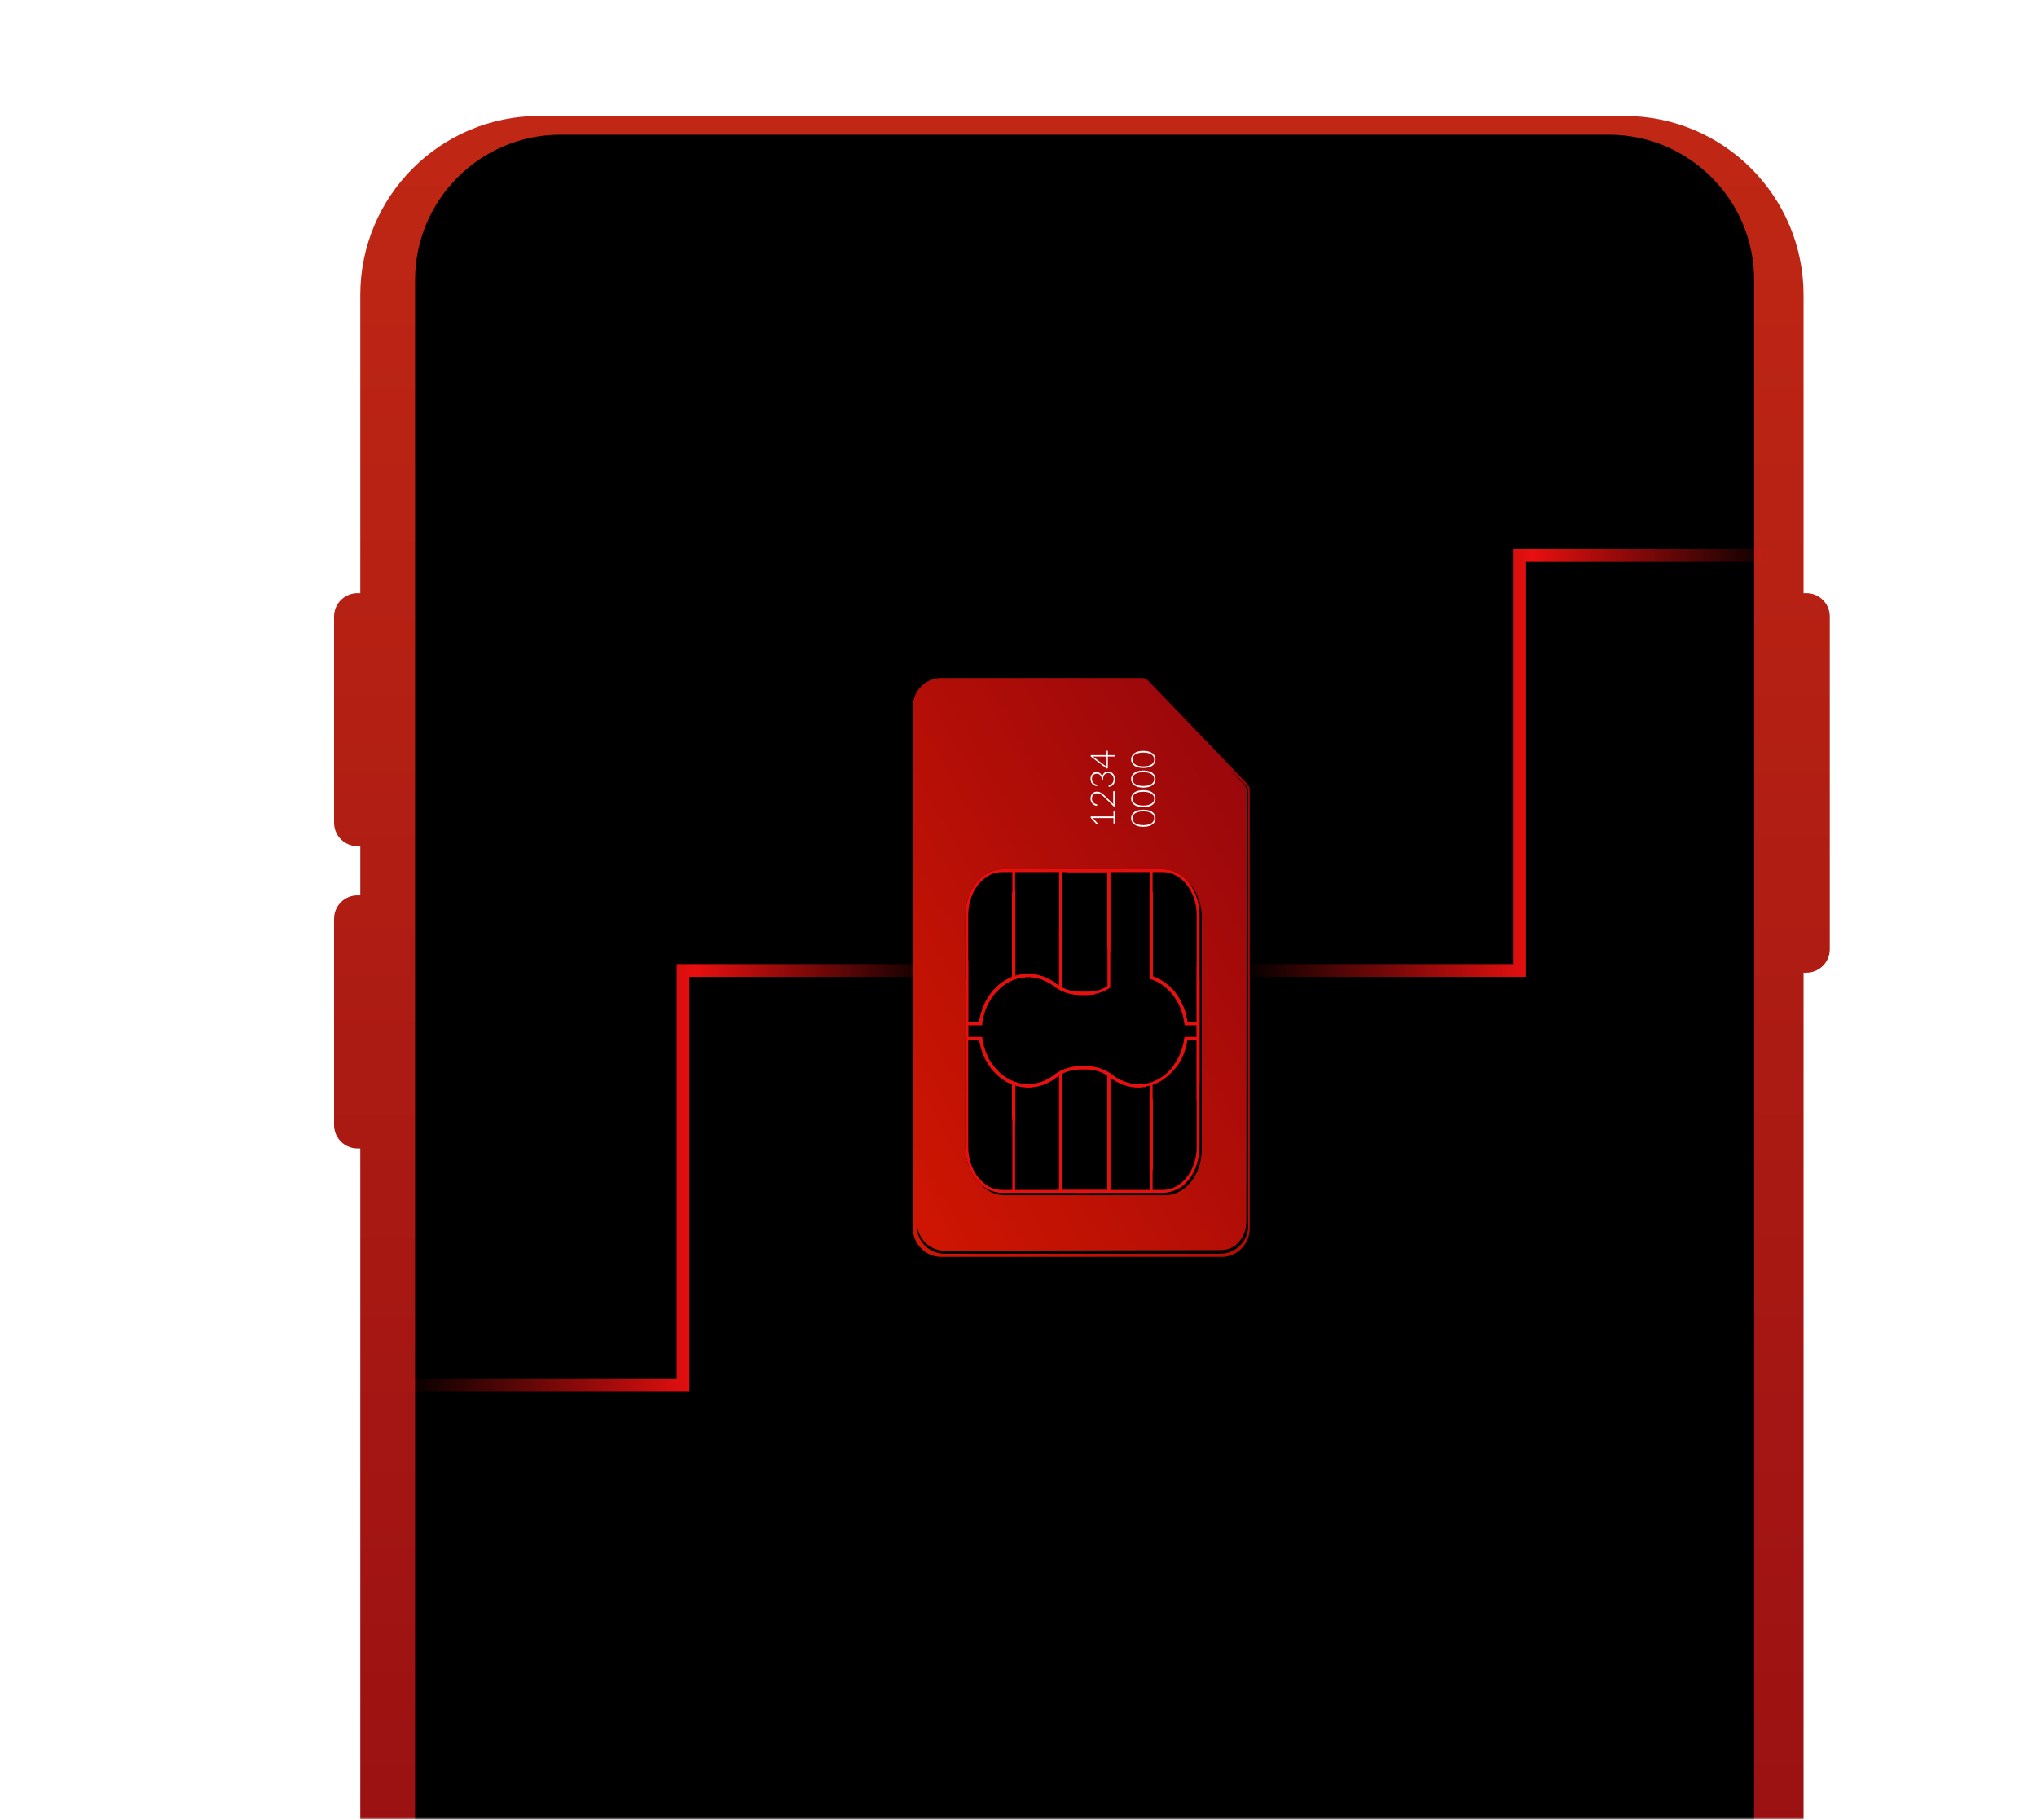 <svg width="319" height="285" viewBox="0 0 319 285" fill="none" xmlns="http://www.w3.org/2000/svg">
<mask id="mask0_55_3663" style="mask-type:alpha" maskUnits="userSpaceOnUse" x="0" y="0" width="319" height="285">
<rect width="319" height="285" fill="#D9D9D9"/>
</mask>
<g mask="url(#mask0_55_3663)">
<g filter="url(#filter0_d_55_3663)">
<path d="M282.889 88.906H282.444V42.205C282.444 26.72 269.891 14.167 254.406 14.167H84.459C68.975 14.167 56.422 26.72 56.422 42.205V88.906H55.977C53.955 88.906 52.316 90.544 52.316 92.567V124.871C52.316 126.894 53.955 128.532 55.977 128.532H56.422V136.237H55.977C53.955 136.237 52.316 137.875 52.316 139.898V172.202C52.316 174.225 53.955 175.863 55.977 175.863H56.422V402.636C56.422 418.121 68.975 430.674 84.459 430.674H254.406C269.891 430.674 282.444 418.121 282.444 402.636V148.345H282.889C284.912 148.345 286.55 146.707 286.55 144.684V92.567C286.55 90.544 284.912 88.906 282.889 88.906Z" fill="url(#paint0_linear_55_3663)"/>
</g>
<path d="M251.933 422.515H87.773C75.196 422.515 65 412.32 65 399.743V43.874C65 31.297 75.196 21.102 87.773 21.102H251.933C264.51 21.102 274.705 31.297 274.705 43.874V399.743C274.705 412.32 264.51 422.515 251.933 422.515Z" fill="black"/>
<path d="M63 217H106.975V152H148" stroke="url(#paint1_linear_55_3663)" stroke-width="2"/>
<path d="M194 152H237.975V87H279" stroke="url(#paint2_linear_55_3663)" stroke-width="2"/>
<path d="M196 123.721V123.739C196 123.372 195.858 123.019 195.604 122.755L180.122 106.64C179.854 106.361 179.484 106.203 179.098 106.203H178.811C179.198 106.203 179.567 106.361 179.835 106.64L195.317 122.755C195.571 123.019 195.713 123.372 195.713 123.739V192.414C195.713 194.729 193.948 196.632 191.691 196.852C191.641 196.854 191.591 196.855 191.54 196.855H147.421C144.958 196.855 142.961 194.859 142.961 192.396V110.645C142.961 108.51 144.46 106.726 146.463 106.288C146.522 106.275 146.581 106.264 146.641 106.253C146.894 106.209 147.155 106.185 147.421 106.185H153.475H179.098C179.484 106.185 179.854 106.343 180.122 106.622L195.604 122.737C195.858 123.002 196 123.353 196 123.721ZM143.554 191.982C143.554 194.402 145.509 196.364 147.92 196.364H191.115C193.527 196.364 195.482 194.402 195.482 191.982V123.934C195.482 123.612 195.357 123.301 195.135 123.07L192.741 120.569L194.925 123.025C195.128 123.254 195.241 123.55 195.241 123.856L195.185 191.255C195.185 193.674 193.599 195.799 191.223 195.799L147.942 195.892C145.313 195.874 143.554 193.674 143.554 191.255V191.982ZM153.397 185.299C154.42 186.478 155.784 187.2 157.28 187.2H158.885H159.33H166.229H166.675H173.792H174.236H180.42H180.864H182.471C185.635 187.2 188.21 183.972 188.21 180.004V163.262V162.818V160.913V160.468V143.727C188.21 141.423 187.341 139.368 185.994 138.05C184.972 136.872 183.609 136.151 182.113 136.151H180.508H180.063H173.878H173.433H169.517H166.316H165.873H158.973H158.528H156.922C153.758 136.151 151.184 139.379 151.184 143.346V160.088V160.533V162.438V162.882V179.624C151.184 181.926 152.051 183.981 153.397 185.299ZM187.517 182.045C186.906 184.495 185.227 186.344 183.18 186.695C185.194 186.218 186.839 184.418 187.517 182.045Z" fill="url(#paint3_linear_55_3663)"/>
<path d="M158.529 153.034L158.519 153.038L158.367 153.101L158.351 153.108L158.257 153.147L158.147 153.193C158.028 153.248 157.911 153.309 157.774 153.381L157.693 153.423L157.555 153.497C157.362 153.606 157.172 153.726 156.991 153.853L156.883 153.934C156.734 154.043 156.586 154.155 156.441 154.276L156.307 154.396C156.176 154.512 156.047 154.629 155.923 154.755L155.801 154.881C155.697 154.989 155.598 155.103 155.499 155.217L155.476 155.244L155.434 155.289L155.339 155.405C155.258 155.505 155.176 155.62 155.093 155.731L155.012 155.841L154.956 155.914L154.92 155.967L154.831 156.117C154.695 156.324 154.567 156.538 154.447 156.759C154.404 156.836 154.361 156.911 154.322 156.989C154.178 157.271 154.047 157.563 153.931 157.865C153.907 157.926 153.888 157.99 153.866 158.052C153.774 158.306 153.693 158.566 153.622 158.832C153.599 158.919 153.576 159.006 153.555 159.095C153.477 159.419 153.409 159.748 153.366 160.086H151.628V143.345C151.628 139.622 154.004 136.594 156.922 136.594H158.529V153.034ZM165.873 136.594V154.425C165.703 154.319 165.53 154.221 165.372 154.098C164.086 153.092 162.58 152.56 161.019 152.56H161.016H161.016L161.008 152.561C160.703 152.561 160.404 152.589 160.108 152.629C160.02 152.641 159.933 152.655 159.845 152.671C159.6 152.714 159.357 152.77 159.119 152.838L158.973 152.872V136.594H165.873ZM173.434 136.594V154.445C172.488 155.039 171.387 155.353 170.238 155.353H169.063C168.756 155.353 168.456 155.324 168.16 155.28C168.082 155.269 168.005 155.254 167.927 155.24C167.693 155.197 167.463 155.139 167.237 155.067C167.173 155.048 167.108 155.032 167.045 155.009C166.795 154.921 166.553 154.813 166.317 154.691V136.594H173.434ZM180.063 136.594V153.264V153.264L180.219 153.313C182.704 154.1 184.609 156.309 185.3 159.102C185.399 159.502 185.472 159.913 185.52 160.334L185.541 160.531H187.407V162.436H185.529H185.528L185.523 162.475L185.477 162.789L185.451 162.943L185.439 163.013C185.412 163.178 185.384 163.342 185.349 163.502L185.347 163.51C185.334 163.566 185.318 163.62 185.305 163.676C185.138 164.366 184.897 165.021 184.592 165.628L184.528 165.75C184.403 165.988 184.267 166.217 184.123 166.44C184.082 166.504 184.043 166.57 184 166.631C183.839 166.866 183.668 167.091 183.488 167.304C183.415 167.388 183.338 167.467 183.264 167.547C183.147 167.675 183.026 167.797 182.901 167.916C182.803 168.009 182.704 168.103 182.602 168.19C182.463 168.308 182.319 168.418 182.173 168.525C182.016 168.639 181.857 168.746 181.694 168.846C181.569 168.923 181.442 168.999 181.311 169.068C181.195 169.13 181.078 169.189 180.958 169.244C180.754 169.338 180.544 169.423 180.331 169.496L180.218 169.532C179.913 169.629 179.608 169.699 179.303 169.751L179.185 169.77C178.882 169.816 178.579 169.843 178.278 169.843C176.813 169.842 175.4 169.339 174.192 168.389L174.08 168.317C174.014 168.267 173.947 168.218 173.878 168.171V168.16L173.779 168.094L173.718 168.059L173.434 167.87V167.891C173.333 167.832 173.229 167.778 173.124 167.725C172.959 167.642 172.788 167.571 172.617 167.502C172.477 167.447 172.341 167.388 172.198 167.343C172.004 167.281 171.804 167.237 171.605 167.194C171.478 167.167 171.355 167.131 171.226 167.111C170.893 167.059 170.556 167.029 170.212 167.029H170.211H169.09C168.768 167.029 168.448 167.059 168.132 167.106C168.019 167.122 167.909 167.147 167.798 167.169C167.593 167.211 167.391 167.261 167.192 167.321C167.076 167.356 166.96 167.39 166.847 167.431C166.666 167.498 166.491 167.577 166.317 167.66V167.631L166.007 167.8L166.001 167.803L165.988 167.811L165.964 167.827L165.873 167.877V167.886C165.605 168.04 165.343 168.204 165.107 168.389C163.896 169.34 162.483 169.843 161.016 169.843L161.01 169.843C160.685 169.843 160.363 169.807 160.043 169.758C159.966 169.746 159.889 169.736 159.813 169.721C159.526 169.665 159.243 169.588 158.962 169.492C157.436 168.968 156.106 167.877 155.167 166.423C155.072 166.275 154.979 166.126 154.892 165.972C154.825 165.85 154.758 165.728 154.695 165.602C154.582 165.375 154.476 165.144 154.383 164.906C154.338 164.793 154.299 164.677 154.257 164.561C154.183 164.348 154.115 164.132 154.056 163.914C154.024 163.796 153.994 163.677 153.966 163.556C153.91 163.311 153.865 163.063 153.828 162.812C153.82 162.751 153.806 162.692 153.798 162.63L153.774 162.436H153.771H151.628V160.531H153.761H153.761L153.783 160.334L153.789 160.288C153.827 159.971 153.883 159.659 153.952 159.351C153.971 159.262 153.993 159.174 154.015 159.086C154.087 158.801 154.169 158.519 154.267 158.244L154.301 158.137C154.413 157.835 154.544 157.543 154.686 157.257C154.723 157.18 154.764 157.105 154.804 157.029C154.935 156.783 155.077 156.544 155.23 156.313C156.044 155.091 157.136 154.135 158.391 153.572L158.462 153.543C158.615 153.476 158.771 153.418 158.928 153.364C159.221 153.263 159.518 153.182 159.819 153.125C159.891 153.111 159.962 153.102 160.033 153.091C160.356 153.041 160.682 153.005 161.01 153.005L161.016 153.005C162.476 153.005 163.886 153.504 165.094 154.447C165.336 154.637 165.601 154.802 165.873 154.957V154.966L165.961 155.014L165.988 155.032L166.317 155.209V155.181C166.494 155.265 166.673 155.345 166.856 155.411C166.945 155.442 167.035 155.469 167.126 155.496C167.354 155.567 167.585 155.625 167.821 155.67C167.909 155.687 167.998 155.706 168.088 155.719C168.407 155.766 168.73 155.798 169.063 155.798H170.238H170.239C171.514 155.798 172.739 155.436 173.779 154.752L173.878 154.686V136.594H180.063ZM182.113 136.594C185.032 136.594 187.407 139.622 187.407 143.345V160.086H185.938C185.881 159.663 185.8 159.249 185.693 158.847C184.949 156.032 183.022 153.8 180.508 152.94V136.594H182.113ZM187.407 162.881V179.622C187.407 183.345 185.032 186.373 182.113 186.373H180.508V169.914C180.581 169.888 180.649 169.85 180.722 169.823C180.882 169.761 181.039 169.695 181.194 169.621C181.318 169.563 181.441 169.507 181.561 169.442C181.776 169.326 181.988 169.2 182.192 169.062C182.312 168.98 182.428 168.889 182.544 168.8C182.663 168.709 182.78 168.616 182.896 168.518C183.003 168.426 183.109 168.334 183.213 168.236C183.405 168.054 183.591 167.864 183.766 167.662C183.822 167.597 183.873 167.528 183.927 167.462C184.08 167.276 184.225 167.082 184.363 166.881C184.411 166.81 184.459 166.74 184.506 166.668C184.863 166.115 185.165 165.513 185.405 164.872L185.435 164.785C185.653 164.181 185.822 163.546 185.918 162.881H187.407ZM173.878 186.373V168.717L173.908 168.739C175.198 169.752 176.708 170.288 178.274 170.288H178.279H178.282C178.567 170.288 178.847 170.264 179.125 170.229L179.241 170.211C179.505 170.172 179.766 170.118 180.022 170.05L180.063 170.041V186.373H173.878ZM166.317 186.373V168.148C166.556 168.024 166.802 167.914 167.056 167.824C167.127 167.799 167.2 167.78 167.271 167.758C167.491 167.689 167.716 167.632 167.945 167.589C168.025 167.574 168.104 167.558 168.185 167.546C168.482 167.503 168.784 167.474 169.09 167.474H170.211C170.528 167.474 170.839 167.503 171.145 167.549C171.257 167.566 171.367 167.596 171.479 167.62C171.668 167.66 171.856 167.702 172.038 167.76C172.165 167.8 172.289 167.848 172.412 167.897C172.575 167.96 172.737 168.03 172.893 168.108C173.013 168.168 173.132 168.231 173.248 168.299C173.311 168.337 173.371 168.382 173.434 168.422V186.373H166.317ZM158.973 186.373V169.975C159.036 169.995 159.102 170.002 159.165 170.019C159.386 170.082 159.61 170.135 159.836 170.176C159.93 170.192 160.023 170.207 160.118 170.22C160.411 170.259 160.707 170.286 161.008 170.287L161.016 170.288H161.016H161.019C162.586 170.288 164.096 169.752 165.385 168.739C165.539 168.618 165.709 168.523 165.873 168.418V186.373H158.973ZM156.922 186.373C154.004 186.373 151.628 183.345 151.628 179.622V162.881H153.38C153.39 162.948 153.409 163.012 153.419 163.079C153.461 163.328 153.511 163.573 153.57 163.814C153.599 163.935 153.634 164.055 153.668 164.175C153.732 164.396 153.803 164.613 153.881 164.826C153.915 164.917 153.943 165.01 153.98 165.101C154.094 165.383 154.221 165.656 154.359 165.922C154.414 166.028 154.475 166.132 154.534 166.236C154.63 166.405 154.732 166.57 154.838 166.73C154.892 166.816 154.939 166.907 154.997 166.99C155.124 167.169 155.257 167.342 155.391 167.505L155.452 167.58C155.585 167.736 155.723 167.888 155.895 168.064L155.939 168.11C156.086 168.256 156.238 168.395 156.393 168.528L156.456 168.585C156.809 168.879 157.185 169.14 157.572 169.361C157.623 169.391 157.676 169.417 157.731 169.445L157.823 169.491C157.936 169.55 158.048 169.608 158.162 169.661C158.237 169.695 158.314 169.725 158.39 169.755L158.529 169.813V186.373H156.922ZM151.184 143.345V160.086V160.531V162.436V162.881V179.622C151.184 183.59 153.758 186.818 156.922 186.818H158.529H158.973H165.873H166.317H173.434H173.878H180.063H180.508H182.113C185.278 186.818 187.852 183.59 187.852 179.622V162.881V162.436V160.531V160.086V143.345C187.852 139.377 185.278 136.149 182.113 136.149H180.508H180.063H173.878H173.434H166.317H165.873H158.973H158.529H156.922C153.758 136.149 151.184 139.377 151.184 143.345Z" fill="#E80F0F"/>
<path d="M180.549 183.18H180.49V183.239H180.372V183.298H180.313V183.357H180.254V183.416H180.136V183.475H180.077V183.534H180.018V171.377H180.077V171.436H180.136V171.554H180.195V171.613H180.254V171.731H180.313V171.849H180.372V171.967H180.431V172.085H180.49V172.203H180.549V183.18ZM179.427 170.196H179.368V170.255H178.896V170.314H177.657V170.255H177.126V170.196H176.89V170.137H176.654V170.078H176.418V170.019H176.241V169.96H176.004V169.901H175.827V169.842H175.709V169.783H175.591V169.724H175.473V169.665H175.296V169.606H175.178V169.547H175.06V169.488H174.942V169.429H174.824V169.37H174.706V169.311H174.647V169.252H174.529V169.193H174.47V169.134H174.352V169.075H174.234V169.016H174.175V168.957H174.057V168.898H173.998V168.839H173.939V168.78H173.88V186.308H173.762V186.367H173.526V186.426H173.29V186.485H172.936V186.544H172.581V186.603H172.227V186.662H171.814V186.721H171.283V186.78H170.575V186.839H168.45V186.78H167.683V186.721H167.211V186.662H166.798V186.603H166.444V186.544H166.03V186.485H165.735V186.426H165.499V186.367H165.853V168.485H165.794V168.544H165.676V168.603H165.617V168.662H165.499V168.721H165.44V168.78H165.381V168.839H165.263V168.898H165.204V168.957H165.145V169.016H165.027V169.075H164.968V169.134H164.85V169.193H164.791V169.252H164.673V169.311H164.555V169.37H164.437V169.429H164.378V169.488H164.26V169.547H164.142V169.606H164.024V169.665H163.906V169.724H163.729V169.783H163.611V169.842H163.434V169.901H163.316V169.96H163.139V170.019H162.962V170.078H162.725V170.137H162.489V170.196H162.076V170.255H161.663V170.314H160.483V170.255H159.952V170.196H159.657V170.137H159.361V170.078H159.125V170.019H159.007V176.098H158.948V176.039H158.889V175.921H158.83V175.862H158.771V175.744H158.712V175.626H158.653V175.508H158.594V175.39H158.535V175.331H158.476V169.842H158.417V169.783H158.299V169.724H158.122V169.665H158.004V169.606H157.886V169.547H157.768V169.488H157.65V169.429H157.532V169.37H157.473V169.311H157.355V169.252H157.296V169.193H157.178V169.134H157.119V169.075H157.001V169.016H156.942V168.957H156.883V168.898H156.765V168.839H156.706V168.78H156.588V168.721H156.529V168.662H156.47V168.603H156.352V168.544H156.293V168.485H156.234V168.426H156.174V168.367H156.115V168.308H156.056V168.249H155.997V168.19H155.938V168.131H155.879V168.072H155.82V168.013H155.761V167.954H155.702V167.895H155.643V167.836H155.584V167.777H155.525V167.718H155.466V167.6H155.407V167.541H155.348V167.482H155.289V167.423H155.23V167.363H155.171V167.245H155.112V167.186H155.053V167.068H154.994V167.009H154.935V166.95H154.876V166.832H154.817V166.714H154.758V166.655H154.699V166.537H154.64V166.419H154.581V166.36H154.522V166.242H154.463V166.124H154.404V166.006H154.345V165.947H154.286V165.829H154.227V165.652H154.168V165.534H154.109V165.416H154.05V165.298H153.991V165.18H153.932V165.003H153.873V164.826H153.814V164.649H153.755V164.472H153.696V164.295H153.637V164.118H153.578V163.881H153.519V163.586H153.46V163.35H153.401V162.996H153.342V162.937H151.689V162.878H151.63V162.819H151.571V162.701H151.512V162.583H151.453V162.465H151.394V162.347H151.335V162.229H151.276V162.17H151.217V162.052H151.158V153.494H151.217V152.668H151.276V152.196H151.335V151.842H151.394V151.429H151.453V151.075H151.512V150.72H151.571V150.484H151.63V160.045H153.342V159.868H153.401V159.514H153.46V159.219H153.519V158.983H153.578V158.747H153.637V158.57H153.696V158.393H153.755V158.157H153.814V157.98H153.873V157.862H153.932V157.685H153.991V157.567H154.05V157.448H154.109V157.271H154.168V157.153H154.227V157.035H154.286V156.917H154.345V156.799H154.404V156.681H154.463V156.622H154.522V156.504H154.581V156.386H154.64V156.327H154.699V156.209H154.758V156.091H154.817V156.032H154.876V155.914H154.935V155.855H154.994V155.737H155.053V155.678H155.112V155.619H155.171V155.501H155.23V155.442H155.289V155.383H155.348V155.265H155.407V155.206H155.466V155.147H155.525V155.088H155.584V155.029H155.643V154.97H155.702V154.911H155.761V154.852H155.82V154.793H155.879V154.734H155.938V154.675H155.997V154.616H156.056V154.557H156.115V154.498H156.174V154.439H156.234V154.38H156.293V154.321H156.352V154.262H156.411V154.203H156.529V154.144H156.588V154.084H156.647V154.025H156.706V153.966H156.824V153.907H156.883V153.848H156.942V153.789H157.06V153.73H157.178V153.671H157.237V153.612H157.355V153.553H157.414V153.494H157.532V153.435H157.65V153.376H157.768V153.317H157.886V153.258H158.004V153.199H158.122V153.14H158.24V153.081H158.358V153.022H158.476V139.802H158.535V139.743H158.594V139.684H158.712V139.625H158.771V139.566H158.83V139.507H158.948V139.448H159.007V152.845H159.066V152.786H159.302V152.727H159.538V152.668H159.834V152.609H160.247V152.55H161.781V152.609H162.253V152.668H162.489V152.727H162.666V152.786H162.903V152.845H163.139V152.904H163.375V152.963H163.493V153.022H163.611V153.081H163.729V153.14H163.906V153.199H164.024V153.258H164.142V153.317H164.26V153.376H164.378V153.435H164.496V153.494H164.614V153.553H164.673V153.612H164.791V153.671H164.85V153.73H164.968V153.789H165.086V153.848H165.145V153.907H165.204V153.966H165.322V154.025H165.381V154.084H165.44V154.144H165.558V154.203H165.617V154.262H165.735V154.321H165.853V145.704H165.912V145.822H165.971V145.881H166.03V145.999H166.089V146.117H166.148V146.235H166.208V146.294H166.267V146.412H166.326V154.675H166.444V154.734H166.562V154.793H166.68V154.852H166.798V154.911H166.975V154.97H167.152V155.029H167.329V155.088H167.565V155.147H167.801V155.206H168.096V155.265H168.568V155.324H170.752V155.265H171.342V155.383H171.401V155.501H171.46V155.619H171.519V155.737H171.106V155.796H170.575V155.855H168.745V155.796H168.214V155.737H167.86V155.678H167.565V155.619H167.329V155.56H167.093V155.501H166.916V155.442H166.739V155.383H166.621V155.324H166.503V155.265H166.267V155.206H166.148V155.147H166.089V155.088H165.971V155.029H165.853V154.97H165.735V154.911H165.676V154.852H165.558V154.793H165.499V154.734H165.381V154.675H165.322V154.616H165.204V154.557H165.145V154.498H165.027V154.439H164.968V154.38H164.909V154.321H164.85V154.262H164.732V154.203H164.614V154.144H164.555V154.084H164.437V154.025H164.378V153.966H164.26V153.907H164.142V153.848H164.024V153.789H163.906V153.73H163.788V153.671H163.67V153.612H163.493V153.553H163.375V153.494H163.257V153.435H163.139V153.376H162.903V153.317H162.666V153.258H162.43V153.199H162.253V153.14H161.899V153.081H161.427V153.022H160.66V153.081H160.129V153.14H159.775V153.199H159.538V153.258H159.302V153.317H159.125V153.376H158.948V153.435H158.771V153.494H158.594V153.553H158.476V153.612H158.358V153.671H158.181V153.73H158.122V153.789H158.004V153.848H157.886V153.907H157.768V153.966H157.709V154.025H157.591V154.084H157.473V154.144H157.414V154.203H157.355V154.262H157.237V154.321H157.178V154.38H157.119V154.439H157.001V154.498H156.942V154.557H156.883V154.616H156.765V154.675H156.706V154.734H156.647V154.793H156.588V154.852H156.529V154.911H156.47V154.97H156.411V155.029H156.352V155.088H156.293V155.147H156.234V155.206H156.174V155.265H156.115V155.324H156.056V155.383H155.997V155.442H155.938V155.501H155.879V155.56H155.82V155.619H155.761V155.737H155.702V155.796H155.643V155.855H155.584V155.914H155.525V156.032H155.466V156.091H155.407V156.15H155.348V156.268H155.289V156.327H155.23V156.445H155.171V156.563H155.112V156.622H155.053V156.74H154.994V156.858H154.935V156.917H154.876V157.035H154.817V157.153H154.758V157.271H154.699V157.389H154.64V157.508H154.581V157.626H154.522V157.803H154.463V157.921H154.404V158.039H154.345V158.216H154.286V158.393H154.227V158.57H154.168V158.806H154.109V158.983H154.05V159.219H153.991V159.455H153.932V159.809H153.873V160.163H153.814V160.576H151.63V162.406H153.814V162.701H153.873V163.055H153.932V163.35H153.991V163.645H154.05V163.881H154.109V164.058H154.168V164.236H154.227V164.413H154.286V164.59H154.345V164.767H154.404V164.944H154.463V165.062H154.522V165.18H154.581V165.298H154.64V165.475H154.699V165.593H154.758V165.711H154.817V165.829H154.876V165.888H154.935V166.006H154.994V166.124H155.053V166.183H155.112V166.301H155.171V166.419H155.23V166.478H155.289V166.596H155.348V166.655H155.407V166.714H155.466V166.832H155.525V166.891H155.584V166.95H155.643V167.068H155.702V167.127H155.761V167.186H155.82V167.245H155.879V167.304H155.938V167.423H155.997V167.482H156.056V167.541H156.115V167.6H156.174V167.659H156.234V167.718H156.293V167.777H156.352V167.836H156.411V167.895H156.47V167.954H156.529V168.013H156.588V168.072H156.647V168.131H156.765V168.19H156.824V168.249H156.883V168.308H156.942V168.367H157.06V168.426H157.119V168.485H157.178V168.544H157.296V168.603H157.355V168.662H157.473V168.721H157.532V168.78H157.65V168.839H157.709V168.898H157.827V168.957H157.945V169.016H158.063V169.075H158.181V169.134H158.24V169.193H158.417V169.252H158.535V169.311H158.653V169.37H158.83V169.429H158.948V169.488H159.184V169.547H159.42V169.606H159.598V169.665H159.834V169.724H160.247V169.783H160.837V169.842H161.25V169.783H161.781V169.724H162.194V169.665H162.371V169.606H162.607V169.547H162.843V169.488H163.08V169.429H163.198V169.37H163.375V169.311H163.493V169.252H163.611V169.193H163.729V169.134H163.906V169.075H164.024V169.016H164.142V168.957H164.26V168.898H164.319V168.839H164.437V168.78H164.496V168.721H164.614V168.662H164.673V168.603H164.791V168.544H164.909V168.485H164.968V168.426H165.027V168.367H165.086V168.308H165.204V168.249H165.263V168.19H165.381V168.131H165.44V168.072H165.558V168.013H165.617V167.954H165.735V167.895H165.853V167.836H165.912V167.777H166.03V167.718H166.148V167.659H166.208V167.6H166.444V167.541H166.562V167.482H166.68V167.423H166.857V167.363H167.034V167.304H167.211V167.245H167.447V167.186H167.683V167.127H167.978V167.068H168.45V167.009H170.87V167.068H171.342V167.127H171.578V167.186H171.873V167.245H172.109V167.304H172.286V167.363H172.463V167.423H172.581V167.482H172.758V167.541H172.877V167.6H172.995V167.659H173.113V167.718H173.231V167.777H173.349V167.836H173.526V167.895H173.585V167.954H173.703V168.013H173.762V168.072H173.88V168.131H173.939V168.19H173.998V168.249H174.116V168.308H174.175V168.367H174.293V168.426H174.352V168.485H174.411V168.544H174.529V168.603H174.588V168.662H174.706V168.721H174.765V168.78H174.883V168.839H175.001V168.898H175.06V168.957H175.178V169.016H175.296V169.075H175.414V169.134H175.532V169.193H175.709V169.252H175.827V169.311H175.945V169.37H176.063V169.429H176.241V169.488H176.477V169.547H176.654V169.606H176.89V169.665H177.126V169.724H177.539V169.783H178.011V169.842H178.483V169.783H179.073V169.724H179.191V169.783H179.25V169.842H179.309V169.96H179.368V170.078H179.427V170.196ZM173.349 186.367H173.408V168.426H173.349V168.367H173.231V168.308H173.113V168.249H172.995V168.19H172.936V168.131H172.758V168.072H172.64V168.013H172.522V167.954H172.404V167.895H172.227V167.836H172.05V167.777H171.873V167.718H171.637V167.659H171.342V167.6H171.047V167.541H170.457V167.482H168.804V167.541H168.273V167.6H167.919V167.659H167.683V167.718H167.447V167.777H167.27V167.836H167.034V167.895H166.916V167.954H166.798V168.013H166.621V168.072H166.503V168.131H166.385V168.19H166.326V186.367H173.349Z" fill="#E80F0F"/>
<path d="M187.867 169.607H187.808V170.433H187.749V170.847H187.69V171.201H187.631V171.614H187.572V171.968H187.513V172.322H187.454V172.558H187.395V162.938H185.92V163.233H185.861V163.469H185.802V163.764H185.743V164.001H185.684V164.237H185.625V164.414H185.565V164.591H185.506V164.768H185.447V164.945H185.388V165.122H185.329V165.24H185.27V165.358H185.211V165.476H185.152V165.653H185.093V165.771H185.034V165.889H184.975V166.007H184.916V166.066H184.857V166.184H184.798V166.302H184.739V166.42H184.68V166.538H184.621V166.597H184.562V166.715H184.503V166.774H184.444V166.892H184.385V166.951H184.326V167.069H184.267V167.128H184.208V167.187H184.149V167.306H184.031V167.247H183.972V167.187H183.913V167.069H183.854V166.951H183.795V166.833H183.854V166.715H183.913V166.656H183.972V166.538H184.031V166.479H184.09V166.361H184.149V166.302H184.208V166.184H184.267V166.066H184.326V166.007H184.385V165.889H184.444V165.771H184.503V165.653H184.562V165.535H184.621V165.417H184.68V165.299H184.739V165.122H184.798V165.004H184.857V164.827H184.916V164.709H184.975V164.532H185.034V164.355H185.093V164.178H185.152V164.001H185.211V163.764H185.27V163.528H185.329V163.292H185.388V162.938H185.447V162.584H185.506V162.407H187.395V160.577H185.506V160.282H185.447V159.928H185.388V159.574H185.329V159.279H185.27V158.984H185.211V158.807H185.152V158.63H185.093V158.453H185.034V158.276H184.975V158.099H184.916V157.981H184.857V157.804H184.798V157.686H184.739V157.568H184.68V157.45H184.621V157.272H184.562V157.154H184.503V157.036H184.444V156.977H184.385V156.859H184.326V156.741H184.267V156.682H184.208V156.564H184.149V156.446H184.09V156.387H184.031V156.269H183.972V156.21H183.913V156.092H183.854V156.033H183.795V155.915H183.736V155.856H183.677V155.797H183.618V155.679H183.559V155.62H183.5V155.561H183.441V155.502H183.382V155.443H183.323V155.384H183.264V155.266H183.146V155.207H183.087V155.148H183.028V155.089H182.969V155.03H182.91V154.971H182.851V154.912H182.792V154.853H182.733V154.794H182.674V154.735H182.615V154.676H182.556V154.617H182.438V154.558H182.379V154.499H182.32V154.44H182.201V154.381H182.142V154.322H182.083V154.263H182.024V154.204H181.906V154.145H181.788V154.086H181.729V154.027H181.611V153.968H181.493V153.908H181.434V153.849H181.316V153.79H181.198V153.731H181.08V153.672H180.962V153.613H180.844V153.554H180.667V153.495H180.549V153.436H180.372V153.377H180.195V153.318H180.018V139.449H180.077V139.508H180.195V139.567H180.254V139.626H180.313V139.685H180.431V139.744H180.49V139.803H180.549V152.905H180.608V152.964H180.785V153.023H180.903V153.082H181.08V153.141H181.198V153.2H181.316V153.259H181.434V153.318H181.552V153.377H181.67V153.436H181.729V153.495H181.847V153.554H181.965V153.613H182.024V153.672H182.142V153.731H182.201V153.79H182.32V153.849H182.438V153.908H182.497V153.968H182.556V154.027H182.615V154.086H182.733V154.145H182.792V154.204H182.851V154.263H182.91V154.322H183.028V154.381H183.087V154.44H183.146V154.499H183.205V154.558H183.264V154.617H183.323V154.676H183.382V154.735H183.441V154.794H183.5V154.853H183.559V154.912H183.618V154.971H183.677V155.03H183.736V155.089H183.795V155.148H183.854V155.207H183.913V155.325H183.972V155.384H184.031V155.443H184.09V155.561H184.149V155.62H184.208V155.679H184.267V155.797H184.326V155.856H184.385V155.915H184.444V156.033H184.503V156.151H184.562V156.21H184.621V156.328H184.68V156.446H184.739V156.505H184.798V156.623H184.857V156.741H184.916V156.8H184.975V156.977H185.034V157.095H185.093V157.213H185.152V157.332H185.211V157.45H185.27V157.568H185.329V157.745H185.388V157.863H185.447V158.04H185.506V158.217H185.565V158.394H185.625V158.571H185.684V158.807H185.743V159.043H185.802V159.338H185.861V159.633H185.92V159.928H185.979V160.046H187.395V151.371H187.454V151.489H187.513V151.548H187.572V151.666H187.631V151.784H187.69V152.138H187.749V152.551H187.808V153.318H187.867V169.607ZM173.88 149.187H173.821V149.069H173.762V148.951H173.703V148.833H173.644V148.715H173.585V148.656H173.526V148.538H173.467V148.42H173.408V136.616H167.093V136.557H167.034V136.439H166.975V136.321H167.093V136.262H167.565V136.203H168.273V136.144H170.752V136.203H171.519V136.262H171.932V136.321H172.286V136.38H172.7V136.439H173.054V136.498H173.349V136.557H173.585V136.616H173.821V136.675H173.88" fill="#E80F0F"/>
<path d="M174.375 127.053H174.57V128.986H174.375V128.126H171.335C171.275 128.126 171.212 128.122 171.145 128.117L171.878 128.943L171.902 129.017L171.871 129.075L171.764 129.152L170.809 128.07V127.871H174.375V127.053Z" fill="white"/>
<path d="M174.332 123.991L174.358 123.925L174.422 123.9H174.57V126.318H174.481L174.421 126.303L174.369 126.265L173.075 124.987C172.967 124.881 172.863 124.782 172.762 124.693C172.662 124.603 172.561 124.524 172.459 124.459C172.356 124.392 172.251 124.341 172.143 124.304C172.035 124.267 171.92 124.248 171.799 124.248C171.662 124.248 171.542 124.271 171.441 124.317C171.339 124.363 171.256 124.424 171.19 124.499C171.124 124.575 171.076 124.664 171.045 124.764C171.013 124.865 170.997 124.969 170.997 125.076C170.997 125.194 171.014 125.303 171.052 125.404C171.088 125.503 171.137 125.591 171.203 125.668C171.267 125.745 171.344 125.808 171.433 125.859C171.521 125.909 171.619 125.944 171.725 125.963L171.802 126.012L171.814 126.095L171.794 126.226C171.634 126.202 171.49 126.158 171.364 126.094C171.24 126.028 171.134 125.945 171.048 125.844C170.961 125.744 170.895 125.627 170.85 125.495C170.805 125.362 170.782 125.22 170.782 125.066C170.782 124.923 170.803 124.787 170.845 124.657C170.886 124.527 170.95 124.412 171.032 124.313C171.116 124.214 171.222 124.134 171.347 124.076C171.474 124.017 171.622 123.988 171.791 123.988C171.933 123.988 172.064 124.01 172.184 124.053C172.305 124.096 172.421 124.155 172.532 124.229C172.643 124.304 172.751 124.39 172.856 124.488C172.962 124.586 173.068 124.688 173.179 124.796L174.375 125.968C174.361 125.912 174.35 125.853 174.343 125.793C174.336 125.731 174.332 125.67 174.332 125.608V123.991Z" fill="white"/>
<path d="M171.794 123.139C171.634 123.117 171.49 123.072 171.365 123.007C171.24 122.941 171.134 122.858 171.048 122.758C170.961 122.657 170.895 122.541 170.85 122.408C170.805 122.276 170.782 122.133 170.782 121.98C170.782 121.837 170.802 121.702 170.842 121.575C170.881 121.448 170.941 121.336 171.021 121.24C171.099 121.144 171.199 121.068 171.318 121.012C171.436 120.957 171.573 120.929 171.727 120.929C171.849 120.929 171.959 120.948 172.057 120.985C172.155 121.022 172.241 121.073 172.315 121.14C172.389 121.205 172.452 121.284 172.501 121.373C172.551 121.464 172.591 121.562 172.617 121.667C172.668 121.392 172.774 121.184 172.936 121.044C173.097 120.904 173.299 120.834 173.541 120.834C173.695 120.834 173.837 120.864 173.969 120.926C174.099 120.988 174.213 121.073 174.308 121.181C174.404 121.288 174.479 121.415 174.533 121.562C174.587 121.708 174.613 121.867 174.613 122.038C174.613 122.251 174.584 122.43 174.527 122.571C174.47 122.714 174.394 122.83 174.303 122.922C174.211 123.014 174.108 123.085 173.995 123.137C173.882 123.188 173.767 123.229 173.654 123.261L173.612 123.161L173.602 123.072L173.663 123.004L173.762 122.969C173.807 122.953 173.857 122.932 173.911 122.904C173.967 122.875 174.023 122.839 174.079 122.794C174.137 122.748 174.189 122.693 174.238 122.624C174.285 122.557 174.324 122.475 174.354 122.38C174.384 122.284 174.398 122.171 174.398 122.04C174.398 121.882 174.371 121.743 174.319 121.624C174.266 121.504 174.199 121.405 174.116 121.325C174.034 121.244 173.942 121.184 173.841 121.145C173.74 121.105 173.641 121.085 173.546 121.085C173.431 121.085 173.325 121.103 173.226 121.14C173.127 121.176 173.041 121.236 172.97 121.32C172.899 121.406 172.843 121.517 172.801 121.656C172.76 121.794 172.739 121.965 172.739 122.168H172.557C172.552 122.005 172.531 121.863 172.491 121.739C172.452 121.616 172.398 121.512 172.328 121.429C172.259 121.346 172.178 121.284 172.082 121.241C171.987 121.198 171.882 121.177 171.767 121.177C171.635 121.177 171.52 121.2 171.423 121.244C171.326 121.288 171.245 121.348 171.183 121.422C171.119 121.495 171.072 121.582 171.042 121.681C171.012 121.78 170.997 121.883 170.997 121.991C170.997 122.109 171.015 122.218 171.052 122.319C171.088 122.42 171.137 122.508 171.203 122.584C171.267 122.662 171.344 122.725 171.433 122.777C171.522 122.828 171.619 122.863 171.725 122.882L171.802 122.927L171.814 123.01L171.794 123.139Z" fill="white"/>
<path d="M173.294 118.489H171.334L171.235 118.486L171.127 118.476L173.294 120.096V118.489ZM173.294 117.582H173.432L173.48 117.599L173.496 117.653V118.268H174.57V118.489H173.496V120.261L173.48 120.321L173.432 120.35L173.308 120.375L170.82 118.491V118.268H173.294V117.582Z" fill="white"/>
<path d="M179.049 127.08C178.746 127.08 178.486 127.108 178.271 127.167C178.056 127.225 177.88 127.303 177.743 127.401C177.606 127.5 177.506 127.614 177.443 127.746C177.379 127.877 177.347 128.015 177.347 128.16C177.347 128.304 177.379 128.443 177.443 128.572C177.506 128.703 177.606 128.818 177.743 128.917C177.88 129.016 178.056 129.094 178.271 129.152C178.486 129.21 178.746 129.24 179.049 129.24C179.355 129.24 179.615 129.21 179.829 129.152C180.044 129.094 180.22 129.016 180.356 128.917C180.493 128.818 180.592 128.703 180.655 128.572C180.717 128.443 180.749 128.304 180.749 128.16C180.749 128.015 180.717 127.877 180.655 127.746C180.592 127.614 180.493 127.5 180.356 127.401C180.22 127.303 180.044 127.225 179.829 127.167C179.615 127.108 179.355 127.08 179.049 127.08ZM179.049 126.815C179.378 126.815 179.661 126.851 179.902 126.921C180.142 126.991 180.34 127.087 180.497 127.21C180.655 127.331 180.771 127.473 180.848 127.637C180.925 127.8 180.963 127.974 180.963 128.16C180.963 128.345 180.925 128.518 180.848 128.682C180.771 128.844 180.655 128.986 180.497 129.107C180.34 129.229 180.142 129.324 179.902 129.394C179.661 129.464 179.378 129.5 179.049 129.5C178.721 129.5 178.437 129.464 178.197 129.394C177.957 129.324 177.759 129.229 177.602 129.107C177.445 128.986 177.328 128.844 177.251 128.682C177.174 128.518 177.135 128.345 177.135 128.16C177.135 127.974 177.174 127.8 177.251 127.637C177.328 127.473 177.445 127.331 177.602 127.21C177.759 127.087 177.957 126.991 178.197 126.921C178.437 126.851 178.721 126.815 179.049 126.815Z" fill="white"/>
<path d="M179.049 124.009C178.746 124.009 178.486 124.038 178.271 124.096C178.056 124.155 177.88 124.233 177.743 124.331C177.606 124.429 177.506 124.544 177.443 124.675C177.379 124.807 177.347 124.945 177.347 125.089C177.347 125.235 177.379 125.373 177.443 125.502C177.506 125.632 177.606 125.747 177.743 125.847C177.88 125.946 178.056 126.024 178.271 126.082C178.486 126.141 178.746 126.17 179.049 126.17C179.355 126.17 179.615 126.141 179.829 126.082C180.044 126.024 180.22 125.946 180.356 125.847C180.493 125.747 180.592 125.632 180.655 125.502C180.717 125.373 180.749 125.235 180.749 125.089C180.749 124.945 180.717 124.807 180.655 124.675C180.592 124.544 180.493 124.429 180.356 124.331C180.22 124.233 180.044 124.155 179.829 124.096C179.615 124.038 179.355 124.009 179.049 124.009ZM179.049 123.744C179.378 123.744 179.661 123.78 179.902 123.85C180.142 123.921 180.34 124.017 180.497 124.139C180.655 124.261 180.771 124.403 180.848 124.567C180.925 124.729 180.963 124.904 180.963 125.089C180.963 125.275 180.925 125.448 180.848 125.611C180.771 125.774 180.655 125.915 180.497 126.037C180.34 126.159 180.142 126.255 179.902 126.325C179.661 126.394 179.378 126.429 179.049 126.429C178.721 126.429 178.437 126.394 178.197 126.325C177.957 126.255 177.759 126.159 177.602 126.037C177.445 125.915 177.328 125.774 177.251 125.611C177.174 125.448 177.135 125.275 177.135 125.089C177.135 124.904 177.174 124.729 177.251 124.567C177.328 124.403 177.445 124.261 177.602 124.139C177.759 124.017 177.957 123.921 178.197 123.85C178.437 123.78 178.721 123.744 179.049 123.744Z" fill="white"/>
<path d="M179.049 120.939C178.746 120.939 178.486 120.969 178.271 121.027C178.056 121.086 177.88 121.164 177.743 121.262C177.606 121.36 177.506 121.474 177.443 121.605C177.379 121.737 177.347 121.876 177.347 122.02C177.347 122.164 177.379 122.302 177.443 122.433C177.506 122.563 177.606 122.678 177.743 122.777C177.88 122.876 178.056 122.954 178.271 123.013C178.486 123.071 178.746 123.1 179.049 123.1C179.355 123.1 179.615 123.071 179.829 123.013C180.044 122.954 180.22 122.876 180.356 122.777C180.493 122.678 180.592 122.563 180.655 122.433C180.717 122.302 180.749 122.164 180.749 122.02C180.749 121.876 180.717 121.737 180.655 121.605C180.592 121.474 180.493 121.36 180.356 121.262C180.22 121.164 180.044 121.086 179.829 121.027C179.615 120.969 179.355 120.939 179.049 120.939ZM179.049 120.675C179.378 120.675 179.661 120.711 179.902 120.781C180.142 120.851 180.34 120.948 180.497 121.07C180.655 121.192 180.771 121.333 180.848 121.497C180.925 121.66 180.963 121.834 180.963 122.02C180.963 122.205 180.925 122.379 180.848 122.541C180.771 122.704 180.655 122.846 180.497 122.968C180.34 123.089 180.142 123.185 179.902 123.255C179.661 123.324 179.378 123.359 179.049 123.359C178.721 123.359 178.437 123.324 178.197 123.255C177.957 123.185 177.759 123.089 177.602 122.968C177.445 122.846 177.328 122.704 177.251 122.541C177.174 122.379 177.135 122.205 177.135 122.02C177.135 121.834 177.174 121.66 177.251 121.497C177.328 121.333 177.445 121.192 177.602 121.07C177.759 120.948 177.957 120.851 178.197 120.781C178.437 120.711 178.721 120.675 179.049 120.675Z" fill="white"/>
<path d="M179.049 117.869C178.746 117.869 178.486 117.898 178.271 117.956C178.056 118.014 177.88 118.093 177.743 118.19C177.606 118.288 177.506 118.404 177.443 118.535C177.379 118.666 177.347 118.805 177.347 118.948C177.347 119.094 177.379 119.232 177.443 119.362C177.506 119.492 177.606 119.607 177.743 119.707C177.88 119.805 178.056 119.884 178.271 119.942C178.486 120 178.746 120.029 179.049 120.029C179.355 120.029 179.615 120 179.829 119.942C180.044 119.884 180.22 119.805 180.356 119.707C180.493 119.607 180.592 119.492 180.655 119.362C180.717 119.232 180.749 119.094 180.749 118.948C180.749 118.805 180.717 118.666 180.655 118.535C180.592 118.404 180.493 118.288 180.356 118.19C180.22 118.093 180.044 118.014 179.829 117.956C179.615 117.898 179.355 117.869 179.049 117.869ZM179.049 117.604C179.378 117.604 179.661 117.64 179.902 117.711C180.142 117.781 180.34 117.877 180.497 117.998C180.655 118.12 180.771 118.263 180.848 118.427C180.925 118.589 180.963 118.764 180.963 118.948C180.963 119.135 180.925 119.308 180.848 119.471C180.771 119.633 180.655 119.776 180.497 119.897C180.34 120.018 180.142 120.114 179.902 120.184C179.661 120.254 179.378 120.289 179.049 120.289C178.721 120.289 178.437 120.254 178.197 120.184C177.957 120.114 177.759 120.018 177.602 119.897C177.445 119.776 177.328 119.633 177.251 119.471C177.174 119.308 177.135 119.135 177.135 118.948C177.135 118.764 177.174 118.589 177.251 118.427C177.328 118.263 177.445 118.12 177.602 117.998C177.759 117.877 177.957 117.781 178.197 117.711C178.437 117.64 178.721 117.604 179.049 117.604Z" fill="white"/>
</g>
<defs>
<filter id="filter0_d_55_3663" x="12.316" y="-21.833" width="314.233" height="496.507" filterUnits="userSpaceOnUse" color-interpolation-filters="sRGB">
<feFlood flood-opacity="0" result="BackgroundImageFix"/>
<feColorMatrix in="SourceAlpha" type="matrix" values="0 0 0 0 0 0 0 0 0 0 0 0 0 0 0 0 0 0 127 0" result="hardAlpha"/>
<feOffset dy="4"/>
<feGaussianBlur stdDeviation="20"/>
<feComposite in2="hardAlpha" operator="out"/>
<feColorMatrix type="matrix" values="0 0 0 0 0 0 0 0 0 0 0 0 0 0 0 0 0 0 0.5 0"/>
<feBlend mode="normal" in2="BackgroundImageFix" result="effect1_dropShadow_55_3663"/>
<feBlend mode="normal" in="SourceGraphic" in2="effect1_dropShadow_55_3663" result="shape"/>
</filter>
<linearGradient id="paint0_linear_55_3663" x1="169.433" y1="486.816" x2="169.433" y2="14.167" gradientUnits="userSpaceOnUse">
<stop stop-color="#7F0011"/>
<stop offset="1" stop-color="#C02714"/>
</linearGradient>
<linearGradient id="paint1_linear_55_3663" x1="63" y1="216.558" x2="147.285" y2="216.558" gradientUnits="userSpaceOnUse">
<stop stop-color="#E80F0F" stop-opacity="0"/>
<stop offset="0.545" stop-color="#E80F0F"/>
<stop offset="1" stop-color="#E80F0F" stop-opacity="0"/>
</linearGradient>
<linearGradient id="paint2_linear_55_3663" x1="194" y1="151.558" x2="278.285" y2="151.558" gradientUnits="userSpaceOnUse">
<stop stop-color="#E80F0F" stop-opacity="0"/>
<stop offset="0.545" stop-color="#E80F0F"/>
<stop offset="1" stop-color="#E80F0F" stop-opacity="0"/>
</linearGradient>
<linearGradient id="paint3_linear_55_3663" x1="146.473" y1="214.972" x2="259.493" y2="151.111" gradientUnits="userSpaceOnUse">
<stop stop-color="#D41700"/>
<stop offset="1" stop-color="#7F0011"/>
</linearGradient>
</defs>
</svg>
